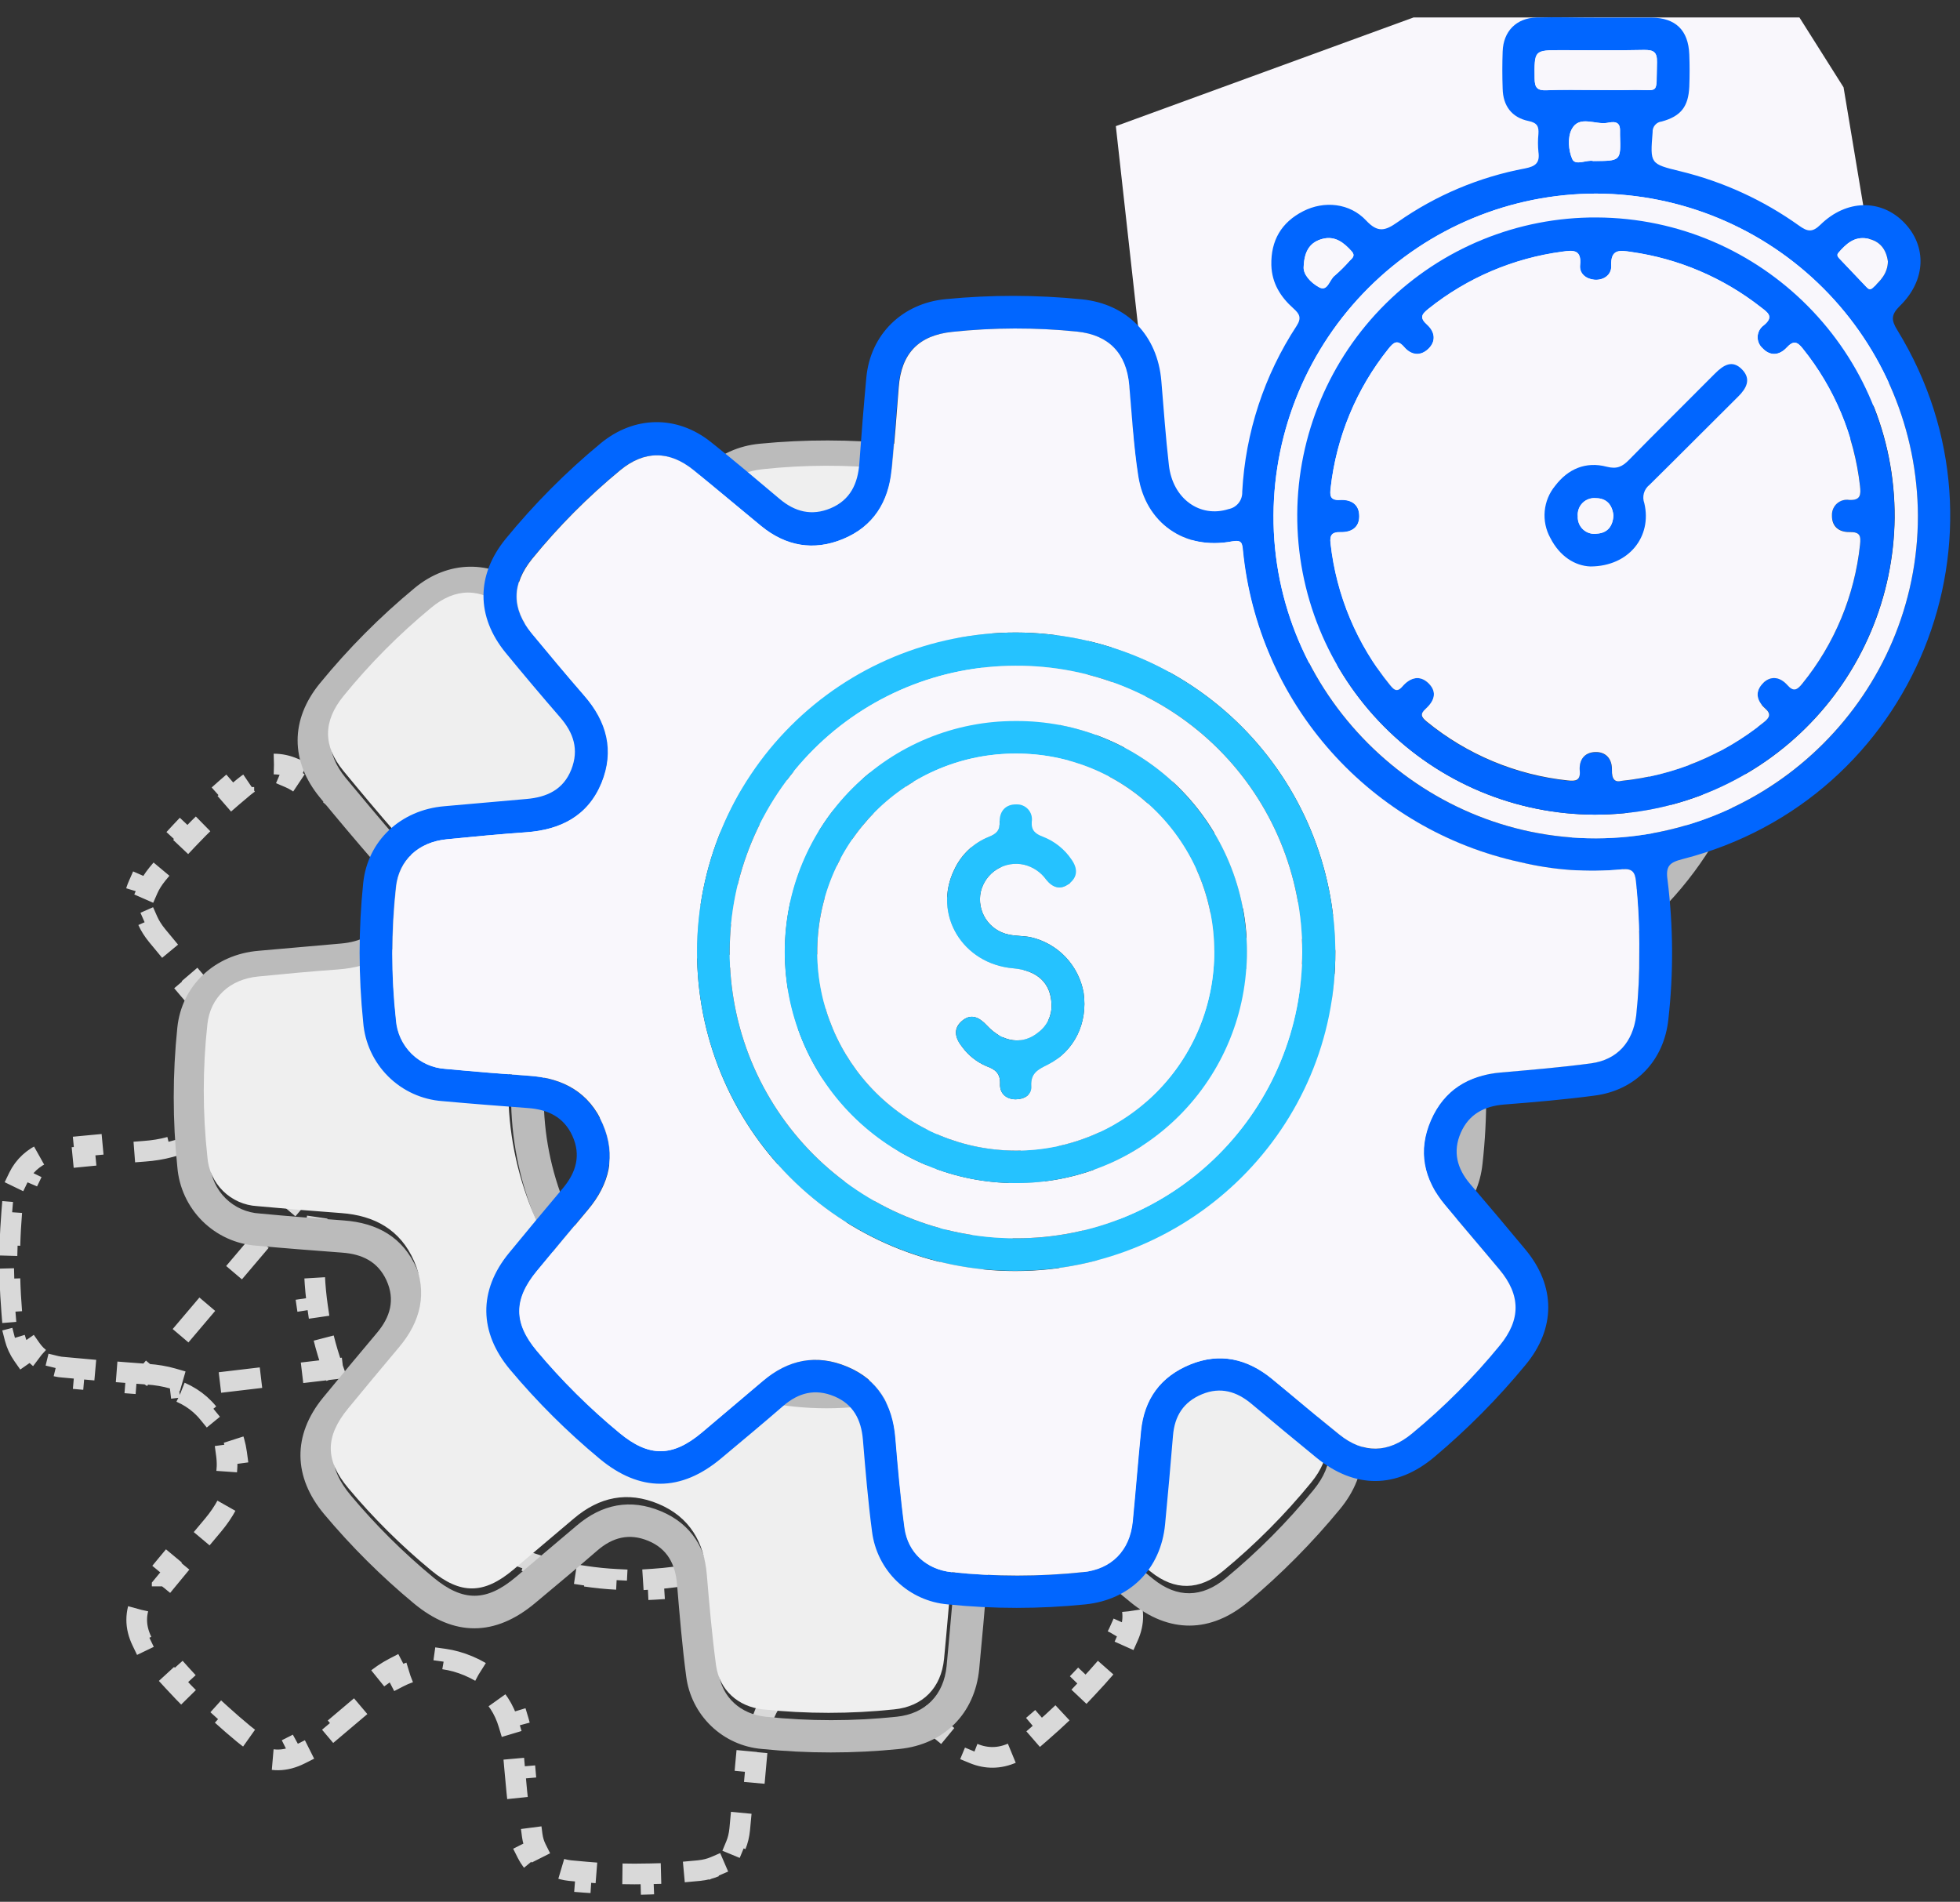 <svg width="101" height="98" viewBox="0 0 101 98" fill="none" xmlns="http://www.w3.org/2000/svg">
<rect x="0" y="0" width="101" height="98" fill="#333333" stroke="none"/>
<path d="M64.214 64.982L64.214 64.982C64.217 64.681 64.216 64.379 64.211 64.078L64.743 64.068C64.733 63.455 64.704 62.842 64.657 62.23L64.127 62.27C64.104 61.969 64.077 61.669 64.045 61.369L64.045 61.368C64.038 61.305 64.031 61.259 64.023 61.227C63.994 61.226 63.953 61.228 63.898 61.234L63.888 61.235L63.888 61.235C63.436 61.278 62.983 61.302 62.53 61.308L62.524 60.776C61.646 60.786 60.769 60.724 59.901 60.589L59.819 61.115C59.374 61.046 58.931 60.959 58.491 60.853C58.172 60.784 57.855 60.706 57.541 60.62L57.681 60.107C57.064 59.938 56.458 59.738 55.866 59.508L55.673 60.003C55.06 59.765 54.462 59.495 53.879 59.194L54.123 58.721C53.557 58.429 53.006 58.107 52.473 57.757L52.181 58.202C51.633 57.842 51.104 57.453 50.596 57.036L50.933 56.625C50.441 56.222 49.969 55.792 49.519 55.338L49.141 55.712C48.911 55.479 48.686 55.24 48.468 54.994C48.249 54.749 48.037 54.498 47.832 54.242L48.248 53.909C47.848 53.41 47.475 52.891 47.132 52.355L46.684 52.642C46.329 52.088 46.004 51.517 45.709 50.931L46.185 50.692C45.898 50.122 45.642 49.537 45.417 48.94L44.919 49.127C44.687 48.514 44.487 47.888 44.321 47.251L44.836 47.116C44.675 46.501 44.545 45.875 44.449 45.243L43.922 45.323C43.873 44.999 43.832 44.674 43.799 44.347C43.799 44.346 43.799 44.346 43.799 44.346L43.799 44.34C43.51 44.392 43.224 44.419 42.945 44.424L42.935 43.892C42.349 43.903 41.799 43.802 41.304 43.602L41.105 44.095C40.51 43.855 39.983 43.488 39.553 43.012L39.948 42.655C39.59 42.259 39.308 41.777 39.121 41.221L38.617 41.39C38.521 41.105 38.448 40.804 38.401 40.49M64.214 64.982L38.927 40.41M64.214 64.982L64.214 64.994C64.216 65.26 64.215 65.527 64.21 65.793L64.742 65.803C64.732 66.347 64.705 66.89 64.663 67.431L64.132 67.39C64.112 67.654 64.087 67.917 64.059 68.18C64.022 68.46 63.957 68.71 63.868 68.928L64.36 69.13C64.118 69.724 63.709 70.175 63.143 70.446L62.913 69.966C62.708 70.064 62.469 70.136 62.193 70.175C61.811 70.226 61.428 70.273 61.044 70.316L61.104 70.845C60.329 70.932 59.552 71.004 58.776 71.073L58.729 70.543C58.429 70.569 58.13 70.595 57.83 70.621C57.742 70.628 57.653 70.636 57.564 70.643L57.564 70.644C57.13 70.681 56.716 70.758 56.325 70.88L56.483 71.388C55.726 71.623 55.092 72.035 54.602 72.648L54.186 72.315C53.927 72.639 53.708 73.007 53.528 73.42C53.344 73.84 53.222 74.26 53.161 74.677L53.688 74.753C53.574 75.546 53.716 76.303 54.084 77.021L53.61 77.264C53.8 77.635 54.04 77.991 54.325 78.333C54.557 78.613 54.79 78.891 55.023 79.168L55.431 78.826C55.688 79.131 55.946 79.436 56.205 79.741C56.414 79.989 56.624 80.237 56.834 80.485L56.427 80.828C56.66 81.105 56.892 81.381 57.123 81.658L57.124 81.66C57.357 81.937 57.526 82.199 57.642 82.448L58.124 82.225C58.45 82.928 58.454 83.622 58.14 84.325L57.654 84.108C57.542 84.359 57.376 84.623 57.147 84.901L57.147 84.902C56.98 85.106 56.81 85.308 56.639 85.508L57.042 85.855C56.693 86.261 56.333 86.659 55.965 87.048L55.578 86.682C55.215 87.064 54.843 87.438 54.462 87.802L54.83 88.187C54.443 88.557 54.046 88.918 53.641 89.269L53.292 88.867C53.093 89.039 52.892 89.21 52.688 89.377L52.688 89.378C52.434 89.587 52.188 89.741 51.949 89.846L52.164 90.333C51.505 90.623 50.837 90.633 50.175 90.36L50.379 89.868C50.14 89.769 49.892 89.621 49.636 89.415L49.636 89.415C49.344 89.182 49.055 88.945 48.765 88.707L48.427 89.118C48.024 88.786 47.623 88.452 47.222 88.117C47.045 87.969 46.868 87.822 46.691 87.675L47.032 87.266C46.742 87.025 46.452 86.784 46.159 86.544C45.829 86.273 45.484 86.043 45.124 85.86L44.883 86.334C44.191 85.982 43.462 85.835 42.698 85.929L42.633 85.401C42.227 85.451 41.819 85.56 41.409 85.728C41.005 85.893 40.638 86.095 40.311 86.335L40.626 86.764C40.002 87.222 39.563 87.82 39.309 88.553L38.806 88.378C38.673 88.76 38.587 89.169 38.544 89.601C38.506 89.991 38.469 90.381 38.434 90.77L38.964 90.819C38.926 91.236 38.889 91.653 38.852 92.07C38.821 92.43 38.789 92.79 38.757 93.15L38.227 93.102C38.192 93.489 38.156 93.876 38.118 94.263C38.088 94.57 38.02 94.843 37.921 95.081L38.413 95.285C38.146 95.928 37.677 96.405 37.045 96.678L36.834 96.19C36.6 96.291 36.33 96.361 36.024 96.391L36.021 96.392C35.745 96.421 35.469 96.446 35.193 96.468L35.234 96.999C34.672 97.043 34.108 97.073 33.544 97.088L33.53 96.556C32.975 96.57 32.42 96.57 31.865 96.556L31.852 97.088C31.288 97.073 30.724 97.043 30.161 96.999L30.203 96.468C29.927 96.446 29.65 96.421 29.374 96.392C29.114 96.364 28.874 96.301 28.659 96.21L28.45 96.699C27.884 96.458 27.432 96.045 27.159 95.502L27.634 95.263C27.532 95.059 27.459 94.829 27.425 94.574C27.373 94.192 27.326 93.809 27.283 93.425L26.754 93.485C26.666 92.71 26.592 91.934 26.523 91.157L27.054 91.11C27.02 90.723 26.987 90.336 26.955 89.947L26.955 89.947C26.918 89.508 26.843 89.087 26.723 88.689L26.213 88.842C25.98 88.068 25.568 87.418 24.942 86.922L25.273 86.505C24.943 86.243 24.565 86.022 24.14 85.844C23.718 85.666 23.299 85.549 22.883 85.491L22.81 86.018C22.015 85.908 21.259 86.052 20.542 86.424L20.297 85.951C19.927 86.143 19.572 86.386 19.232 86.675L19.231 86.675C18.972 86.896 18.712 87.117 18.452 87.337L18.796 87.743C18.276 88.184 17.755 88.625 17.234 89.064L16.891 88.657C16.631 88.877 16.37 89.096 16.11 89.316C15.793 89.582 15.504 89.778 15.235 89.913L15.474 90.389C14.696 90.781 13.971 90.787 13.197 90.41L13.43 89.932C13.16 89.8 12.87 89.608 12.552 89.345L12.551 89.344C12.171 89.03 11.797 88.707 11.431 88.375L11.074 88.77C10.33 88.096 9.618 87.389 8.939 86.65L9.331 86.29C8.997 85.926 8.671 85.555 8.354 85.177C8.102 84.875 7.917 84.597 7.792 84.336L7.312 84.567C6.955 83.824 6.955 83.113 7.317 82.36L7.797 82.59C7.922 82.329 8.106 82.048 8.357 81.744L8.357 81.743C8.574 81.48 8.791 81.217 9.008 80.954L8.598 80.615C9.033 80.089 9.469 79.564 9.907 79.04L10.316 79.382C10.534 79.12 10.754 78.859 10.973 78.598L10.973 78.598C11.262 78.254 11.509 77.895 11.706 77.521L11.235 77.273C11.618 76.545 11.777 75.777 11.668 74.971L12.196 74.9C12.139 74.475 12.017 74.047 11.831 73.617C11.644 73.187 11.414 72.806 11.142 72.474L10.73 72.811C10.215 72.182 9.546 71.773 8.755 71.546M64.214 64.982L8.755 71.546M38.401 40.49L38.927 40.41M38.401 40.49C38.401 40.491 38.401 40.491 38.401 40.492L38.927 40.41M38.401 40.49C38.34 40.096 38.288 39.703 38.244 39.31L38.773 39.25C38.817 39.638 38.867 40.024 38.927 40.41M38.239 34.719C37.974 34.02 37.495 33.523 36.804 33.241L36.603 33.734C36.354 33.633 36.061 33.561 35.719 33.525C35.457 33.498 35.195 33.475 34.932 33.455L34.972 32.924C34.437 32.884 33.901 32.857 33.365 32.845L33.352 33.377C32.825 33.364 32.298 33.365 31.77 33.38L31.756 32.848C31.22 32.863 30.684 32.892 30.149 32.934L30.191 33.465C29.928 33.486 29.666 33.51 29.403 33.538L29.402 33.538C29.039 33.576 28.73 33.648 28.47 33.75L28.276 33.255C27.549 33.541 27.059 34.048 26.797 34.791L27.299 34.968C27.206 35.232 27.143 35.544 27.116 35.909L27.116 35.909C27.09 36.264 27.063 36.619 27.035 36.974L26.504 36.932C26.449 37.641 26.391 38.349 26.328 39.056L26.858 39.103C26.827 39.458 26.794 39.813 26.76 40.168C26.76 40.168 26.76 40.168 26.76 40.168L26.23 40.117C26.192 40.517 26.117 40.893 26.004 41.244C25.761 41.997 25.34 42.631 24.72 43.112L25.047 43.532C24.718 43.788 24.345 44.002 23.928 44.175M38.239 34.719L7.621 70.815C7.261 70.789 6.9 70.762 6.54 70.734L6.499 71.264C5.777 71.209 5.055 71.149 4.333 71.086L4.38 70.556C4.02 70.524 3.66 70.492 3.301 70.458L3.291 70.457L3.281 70.457C3.149 70.449 3.018 70.43 2.891 70.399L2.765 70.916C2.446 70.839 2.143 70.704 1.871 70.519L2.171 70.079C2.063 70.005 1.961 69.921 1.866 69.828C1.772 69.734 1.686 69.633 1.611 69.526L1.175 69.831C0.986 69.561 0.848 69.26 0.766 68.941L1.282 68.809C1.249 68.682 1.228 68.551 1.218 68.418L1.218 68.408L1.217 68.397C1.186 68.118 1.159 67.838 1.136 67.559L0.605 67.602C0.559 67.033 0.527 66.462 0.512 65.891L1.044 65.877C1.028 65.315 1.028 64.753 1.044 64.192L0.512 64.177C0.527 63.606 0.559 63.036 0.605 62.466L1.136 62.51C1.159 62.23 1.186 61.95 1.217 61.671L1.217 61.671C1.248 61.385 1.322 61.128 1.43 60.904L0.951 60.672C1.236 60.081 1.724 59.633 2.364 59.378L2.561 59.872C2.799 59.777 3.068 59.712 3.366 59.684L3.368 59.684C3.708 59.65 4.047 59.617 4.386 59.584L4.335 59.055C5.014 58.99 5.694 58.928 6.374 58.872L6.418 59.403C6.756 59.375 7.094 59.349 7.432 59.325L7.433 59.325C7.89 59.292 8.332 59.223 8.751 59.108L8.61 58.595C9.434 58.369 10.134 57.958 10.664 57.305L11.077 57.64C11.357 57.296 11.591 56.899 11.777 56.446L11.777 56.446C11.958 56.005 12.072 55.567 12.121 55.133L11.592 55.074C11.685 54.252 11.505 53.474 11.097 52.74C10.909 52.402 10.672 52.074 10.392 51.755L10.793 51.405C10.793 51.405 10.792 51.404 10.792 51.404C10.565 51.144 10.338 50.881 10.113 50.618L9.709 50.964C9.256 50.435 8.808 49.901 8.362 49.365L8.772 49.025C8.55 48.758 8.328 48.49 8.107 48.222C7.886 47.953 7.726 47.696 7.617 47.45L7.13 47.664C6.828 46.977 6.83 46.294 7.133 45.605L7.621 45.819C7.729 45.572 7.89 45.313 8.109 45.042C8.276 44.837 8.445 44.635 8.616 44.435L8.212 44.089C8.561 43.681 8.92 43.282 9.288 42.892L9.675 43.258C10.037 42.874 10.409 42.5 10.79 42.135L10.422 41.75C10.809 41.379 11.206 41.018 11.611 40.666L11.96 41.068C12.159 40.895 12.361 40.725 12.565 40.557L12.565 40.556C12.825 40.342 13.077 40.185 13.319 40.079L13.107 39.591C13.778 39.299 14.456 39.298 15.134 39.588L14.924 40.077C15.168 40.181 15.422 40.336 15.684 40.549C15.975 40.785 16.265 41.022 16.554 41.261L16.893 40.85C17.258 41.152 17.622 41.455 17.986 41.758C18.201 41.937 18.415 42.115 18.63 42.293L18.29 42.703C18.58 42.944 18.871 43.184 19.163 43.424L19.163 43.424C19.497 43.698 19.847 43.926 20.211 44.104L20.445 43.626C21.142 43.968 21.877 44.092 22.639 43.985L22.713 44.512C23.118 44.455 23.523 44.342 23.928 44.175M38.239 34.719L37.741 34.908C37.838 35.162 37.904 35.458 37.935 35.801C37.969 36.188 38 36.574 38.031 36.962L38.561 36.92L38.239 34.719ZM23.928 44.175C23.928 44.175 23.928 44.175 23.928 44.174L23.724 43.683L23.927 44.175C23.927 44.175 23.928 44.175 23.928 44.175ZM8.755 71.546L8.902 71.035C8.496 70.918 8.067 70.847 7.621 70.815L8.755 71.546ZM43.828 44.145L43.862 44.329C43.862 44.329 43.862 44.329 43.862 44.329C43.862 44.329 43.863 44.329 43.863 44.329L43.828 44.145L43.828 44.145ZM43.828 44.145L43.764 43.806L43.828 44.145ZM43.996 43.781C44.206 43.783 44.269 43.883 44.301 44.062L43.992 44.117L43.996 43.781ZM64.119 60.7C64.343 60.725 64.46 60.836 64.523 61.037L64.065 61.18L64.119 60.7ZM32.629 47.97L32.627 47.97C32.256 47.97 31.887 47.983 31.518 48.007L31.554 48.538C30.835 48.585 30.124 48.68 29.424 48.819L29.32 48.297C28.593 48.443 27.878 48.635 27.179 48.873L27.35 49.377C26.672 49.607 26.009 49.882 25.367 50.2L25.131 49.722C24.469 50.049 23.828 50.42 23.211 50.832L23.507 51.274C22.914 51.671 22.345 52.107 21.804 52.582L21.453 52.182C21.176 52.425 20.906 52.678 20.643 52.94C20.381 53.203 20.128 53.473 19.884 53.751L20.284 54.102C19.809 54.643 19.372 55.213 18.975 55.807L18.533 55.511C18.12 56.128 17.749 56.77 17.422 57.433L17.899 57.669C17.581 58.312 17.306 58.975 17.075 59.655L16.571 59.483C16.332 60.182 16.139 60.898 15.993 61.626L16.515 61.731C16.375 62.431 16.279 63.143 16.231 63.862L15.7 63.826C15.675 64.194 15.662 64.564 15.661 64.936V64.936C15.661 65.214 15.667 65.492 15.68 65.769L16.211 65.744C16.237 66.282 16.288 66.818 16.366 67.35L15.839 67.427C15.919 67.977 16.027 68.523 16.16 69.062L16.677 68.934C16.806 69.456 16.962 69.972 17.142 70.48L16.64 70.658C16.733 70.919 16.832 71.179 16.938 71.436C17.044 71.693 17.156 71.947 17.274 72.198L17.756 71.972C17.985 72.459 18.237 72.935 18.512 73.396L18.055 73.669C18.34 74.146 18.647 74.609 18.977 75.056L19.405 74.74C19.724 75.172 20.065 75.589 20.425 75.989L20.03 76.346C20.216 76.552 20.407 76.753 20.603 76.95C20.799 77.147 21 77.339 21.204 77.526L21.563 77.132C21.961 77.495 22.376 77.837 22.807 78.158L22.489 78.585C22.934 78.916 23.395 79.226 23.87 79.512L24.145 79.056C24.605 79.333 25.079 79.588 25.565 79.819L25.337 80.3C25.587 80.419 25.841 80.532 26.097 80.638C26.353 80.745 26.612 80.845 26.873 80.939L27.053 80.438C27.559 80.621 28.074 80.777 28.594 80.909L28.464 81.425C29.002 81.56 29.547 81.669 30.095 81.751L30.174 81.225C30.705 81.304 31.24 81.358 31.777 81.385L31.751 81.916C32.027 81.93 32.305 81.937 32.582 81.937H32.583C32.957 81.937 33.328 81.925 33.696 81.902L33.662 81.371C34.388 81.324 35.101 81.23 35.799 81.092L35.902 81.614C36.637 81.469 37.355 81.277 38.053 81.041L37.883 80.537C38.568 80.305 39.233 80.03 39.875 79.714L40.11 80.192C40.779 79.863 41.423 79.491 42.038 79.081L41.743 78.638C42.343 78.239 42.916 77.801 43.457 77.329L43.807 77.731C44.366 77.242 44.894 76.718 45.385 76.162L44.986 75.81C45.462 75.271 45.903 74.702 46.305 74.105L46.747 74.402C47.16 73.788 47.535 73.146 47.867 72.479L47.39 72.242C47.709 71.601 47.986 70.936 48.22 70.252L48.723 70.424C48.961 69.726 49.154 69.007 49.3 68.272L48.777 68.169C48.915 67.471 49.008 66.758 49.053 66.032L49.584 66.064C49.607 65.696 49.618 65.325 49.616 64.951V64.95C49.614 64.579 49.601 64.208 49.575 63.84L49.044 63.877C48.994 63.158 48.897 62.446 48.755 61.745L49.277 61.64C49.13 60.912 48.935 60.196 48.696 59.496L48.192 59.669C47.96 58.989 47.684 58.326 47.365 57.683L47.842 57.447C47.514 56.784 47.142 56.142 46.729 55.525L46.287 55.821C45.889 55.227 45.451 54.657 44.976 54.115L45.376 53.764C45.132 53.487 44.879 53.216 44.616 52.954C44.353 52.691 44.083 52.438 43.806 52.195L43.455 52.595C42.914 52.12 42.344 51.683 41.751 51.286L42.047 50.844C41.43 50.431 40.789 50.06 40.127 49.733L39.891 50.21C39.248 49.892 38.585 49.616 37.907 49.385L38.078 48.881C37.379 48.642 36.664 48.449 35.937 48.303L35.832 48.825C35.132 48.684 34.42 48.589 33.702 48.54L33.738 48.009C33.37 47.984 33 47.971 32.629 47.97Z" stroke="#D9D9D9" stroke-width="1.065" stroke-dasharray="2.13 2.13"/>
<g clip-path="url(#clip0_812_3253)">
<path d="M72.677 8.358C73.625 8.358 74.573 8.358 75.522 8.358C76.767 8.369 77.423 9.006 77.472 10.251C77.494 10.807 77.494 11.369 77.472 11.923C77.425 12.94 77.044 13.441 76.051 13.711C75.916 13.726 75.793 13.791 75.705 13.894C75.618 13.998 75.574 14.131 75.582 14.266C75.453 15.893 75.441 15.893 77.017 16.278C79.213 16.811 81.287 17.761 83.126 19.076C83.557 19.385 83.809 19.443 84.231 19.029C85.57 17.717 87.355 17.699 88.54 18.915C89.725 20.131 89.682 21.895 88.317 23.221C87.87 23.668 87.87 23.941 88.192 24.461C94.649 34.981 89.106 48.653 77.135 51.718C76.466 51.888 76.243 52.064 76.352 52.802C76.648 55.183 76.662 57.591 76.394 59.975C76.171 62.09 74.725 63.626 72.601 63.905C71.055 64.111 69.499 64.245 67.944 64.366C66.911 64.448 66.117 64.857 65.695 65.825C65.273 66.793 65.505 67.669 66.177 68.459C67.134 69.576 68.089 70.707 69.033 71.845C70.595 73.727 70.595 75.905 69.033 77.785C67.614 79.507 66.041 81.095 64.334 82.53C62.395 84.162 60.243 84.185 58.264 82.568C57.143 81.652 56.027 80.727 54.917 79.794C54.152 79.15 53.311 78.9 52.36 79.296C51.409 79.692 50.95 80.413 50.867 81.428C50.741 82.956 50.605 84.482 50.459 86.007C50.236 88.3 48.654 89.887 46.355 90.124C43.996 90.364 41.619 90.364 39.26 90.124C38.279 90.042 37.356 89.624 36.647 88.942C35.936 88.259 35.482 87.353 35.359 86.375C35.151 84.811 35.02 83.219 34.888 81.636C34.801 80.606 34.393 79.81 33.409 79.401C32.425 78.992 31.568 79.218 30.78 79.899C29.727 80.814 28.654 81.703 27.587 82.597C25.51 84.341 23.392 84.339 21.324 82.622C19.65 81.233 18.105 79.695 16.707 78.028C15.1 76.11 15.069 73.953 16.644 72.024C17.561 70.906 18.494 69.789 19.425 68.682C20.108 67.871 20.373 66.985 19.916 65.977C19.469 65.005 18.655 64.625 17.637 64.549C16.165 64.439 14.692 64.325 13.222 64.191C12.168 64.116 11.177 63.665 10.428 62.92C9.679 62.176 9.221 61.186 9.138 60.132C8.891 57.745 8.891 55.34 9.138 52.954C9.361 50.788 11.059 49.185 13.317 48.995C14.734 48.874 16.149 48.745 17.557 48.622C18.599 48.532 19.451 48.141 19.86 47.108C20.268 46.075 19.98 45.215 19.284 44.412C18.334 43.317 17.399 42.209 16.479 41.088C14.951 39.219 14.96 37.078 16.479 35.218C17.946 33.424 19.583 31.776 21.368 30.3C23.089 28.874 25.293 28.827 27.047 30.222C28.248 31.174 29.419 32.167 30.591 33.155C31.381 33.825 32.248 34.049 33.221 33.642C34.241 33.213 34.629 32.37 34.705 31.32C34.81 29.846 34.928 28.373 35.065 26.905C35.274 24.669 36.93 23.075 39.152 22.865C41.486 22.638 43.837 22.641 46.17 22.874C48.502 23.111 50.071 24.727 50.267 27.086C50.387 28.53 50.49 29.974 50.655 31.413C50.847 33.148 52.255 34.156 53.734 33.682C53.939 33.643 54.123 33.531 54.252 33.366C54.38 33.202 54.445 32.997 54.435 32.788C54.599 29.741 55.566 26.793 57.238 24.242C57.508 23.824 57.381 23.621 57.079 23.348C56.41 22.753 55.964 22.047 55.935 21.113C55.906 19.841 56.452 18.909 57.575 18.334C58.655 17.782 59.976 17.909 60.819 18.812C61.426 19.461 61.808 19.345 62.446 18.893C64.413 17.512 66.652 16.57 69.013 16.128C69.564 16.02 69.778 15.831 69.698 15.276C69.667 14.971 69.667 14.663 69.698 14.357C69.725 13.975 69.644 13.781 69.194 13.687C68.323 13.508 67.875 12.907 67.855 12.021C67.832 11.382 67.832 10.738 67.855 10.099C67.89 9.062 68.56 8.38 69.597 8.351C70.635 8.322 71.646 8.36 72.677 8.358ZM74.892 56.531C74.902 55.304 74.84 54.077 74.707 52.858C74.658 52.382 74.504 52.187 73.971 52.25C72.22 52.416 70.453 52.291 68.743 51.879C64.975 51.06 61.564 49.067 58.998 46.185C56.432 43.303 54.844 39.68 54.462 35.837C54.422 35.444 54.413 35.254 53.897 35.35C51.443 35.81 49.435 34.416 49.06 31.954C48.825 30.414 48.736 28.852 48.598 27.298C48.451 25.653 47.554 24.712 45.907 24.54C43.77 24.323 41.616 24.327 39.48 24.553C37.749 24.73 36.847 25.671 36.718 27.414C36.613 28.832 36.495 30.247 36.363 31.662C36.205 33.318 35.417 34.583 33.857 35.227C32.342 35.853 30.907 35.598 29.633 34.556C28.468 33.602 27.322 32.627 26.152 31.68C24.887 30.656 23.602 30.662 22.359 31.691C20.702 33.057 19.185 34.585 17.829 36.251C16.774 37.547 16.765 38.815 17.829 40.105C18.722 41.18 19.614 42.251 20.525 43.299C21.69 44.64 22.087 46.129 21.417 47.788C20.717 49.493 19.309 50.211 17.528 50.338C16.167 50.434 14.808 50.562 13.449 50.698C11.974 50.844 10.972 51.78 10.82 53.157C10.571 55.431 10.571 57.726 10.82 60C10.867 60.662 11.153 61.285 11.625 61.751C12.097 62.217 12.723 62.495 13.384 62.532C14.826 62.669 16.272 62.785 17.715 62.89C19.44 63.015 20.775 63.755 21.475 65.374C22.176 66.992 21.817 68.472 20.699 69.8C19.814 70.855 18.94 71.904 18.077 72.947C16.874 74.409 16.881 75.63 18.077 77.06C19.367 78.6 20.795 80.018 22.343 81.296C23.858 82.548 25.066 82.544 26.583 81.265C27.624 80.387 28.666 79.507 29.707 78.623C31.015 77.505 32.481 77.212 34.065 77.876C35.649 78.54 36.412 79.835 36.555 81.533C36.684 83.098 36.821 84.643 37.028 86.188C37.202 87.466 38.166 88.327 39.449 88.463C41.696 88.7 43.961 88.7 46.208 88.463C47.688 88.309 48.631 87.346 48.779 85.857C48.93 84.303 49.051 82.747 49.205 81.196C49.368 79.553 50.213 78.384 51.742 77.762C53.27 77.141 54.69 77.463 55.953 78.498C57.117 79.452 58.26 80.431 59.434 81.373C60.663 82.361 61.937 82.338 63.158 81.33C64.813 79.963 66.331 78.438 67.69 76.774C68.772 75.446 68.77 74.181 67.663 72.853C66.737 71.736 65.791 70.64 64.865 69.527C63.771 68.217 63.454 66.753 64.146 65.168C64.816 63.621 66.074 62.857 67.741 62.709C69.303 62.575 70.852 62.445 72.396 62.237C73.752 62.054 74.542 61.147 74.719 59.779C74.84 58.7 74.898 57.616 74.892 56.531ZM89.251 34.038C89.237 29.637 87.485 25.42 84.379 22.308C81.272 19.196 77.063 17.441 72.67 17.427C68.277 17.43 64.063 19.174 60.949 22.278C57.835 25.382 56.072 29.594 56.046 33.995C55.997 43.132 63.526 50.672 72.67 50.651C81.814 50.631 89.251 43.167 89.251 34.038ZM72.603 12.088C73.212 12.088 73.824 12.102 74.433 12.088C75.995 12.048 75.758 12.435 75.81 10.66C75.823 10.126 75.631 10.014 75.14 10.025C73.725 10.056 72.311 10.036 70.901 10.036C69.49 10.036 69.49 10.036 69.506 11.496C69.506 11.968 69.642 12.12 70.113 12.102C70.936 12.064 71.771 12.088 72.603 12.088ZM72.523 15.748C73.946 15.748 73.946 15.748 73.904 14.406C73.904 14.322 73.904 14.239 73.904 14.156C73.904 13.653 73.516 13.732 73.25 13.781C72.628 13.895 71.8 13.367 71.414 14.114C71.191 14.523 71.246 15.209 71.445 15.649C71.606 16.012 72.204 15.665 72.523 15.748ZM87.707 20.925C87.625 20.317 87.308 19.865 86.643 19.742C85.978 19.619 85.543 20.022 85.152 20.48C85.063 20.585 85.117 20.679 85.201 20.768C85.663 21.251 86.123 21.736 86.583 22.221C86.681 22.327 86.777 22.418 86.924 22.284C87.321 21.922 87.692 21.546 87.707 20.925ZM57.602 21.198C57.568 21.58 57.952 22.011 58.396 22.253C58.84 22.494 58.925 21.859 59.201 21.654C59.474 21.417 59.731 21.163 59.969 20.891C60.11 20.753 60.275 20.625 60.083 20.409C59.679 19.962 59.221 19.586 58.568 19.76C57.974 19.919 57.635 20.33 57.602 21.198Z" fill="#BBBBBB"/>
<path d="M42.77 40.045C47.123 40.056 51.296 41.789 54.378 44.869C57.461 47.948 59.204 52.123 59.227 56.484C59.262 65.544 51.839 72.946 42.725 72.937C40.571 72.935 38.437 72.508 36.447 71.68C34.457 70.852 32.649 69.639 31.127 68.11C29.605 66.582 28.398 64.768 27.576 62.773C26.754 60.777 26.333 58.639 26.336 56.48C26.346 52.119 28.082 47.94 31.162 44.859C34.243 41.779 38.417 40.047 42.77 40.045ZM57.524 56.495C57.527 54.553 57.146 52.63 56.404 50.836C55.661 49.042 54.572 47.413 53.198 46.044C51.824 44.673 50.193 43.589 48.4 42.854C46.605 42.118 44.684 41.745 42.746 41.757C38.846 41.757 35.105 43.307 32.344 46.066C29.584 48.825 28.028 52.568 28.018 56.475C28.014 58.417 28.393 60.34 29.132 62.135C29.872 63.93 30.957 65.561 32.327 66.934C33.697 68.308 35.324 69.397 37.115 70.139C38.906 70.882 40.825 71.262 42.763 71.26C44.702 71.267 46.622 70.889 48.415 70.15C50.207 69.41 51.836 68.323 53.207 66.951C54.579 65.579 55.666 63.949 56.407 62.155C57.148 60.361 57.528 58.437 57.524 56.495Z" fill="#BBBBBB"/>
<path d="M72.587 49.429C70.565 49.423 68.564 49.017 66.699 48.234C64.834 47.452 63.141 46.308 61.718 44.869C60.295 43.431 59.169 41.724 58.405 39.849C57.641 37.974 57.254 35.965 57.266 33.94C57.291 29.864 58.93 25.965 61.823 23.099C64.716 20.233 68.627 18.635 72.696 18.657C81.206 18.695 88.093 25.647 88.043 34.137C88 38.212 86.351 42.106 83.457 44.97C80.562 47.834 76.655 49.436 72.587 49.429ZM73.981 47.694C76.671 47.417 79.222 46.36 81.323 44.654C81.613 44.419 81.709 44.236 81.374 43.943C80.939 43.557 80.829 43.072 81.28 42.636C81.7 42.236 82.173 42.343 82.527 42.75C82.858 43.118 83.043 42.989 83.297 42.669C84.958 40.623 85.99 38.138 86.269 35.516C86.319 35.069 86.247 34.845 85.732 34.861C85.216 34.877 84.808 34.572 84.823 33.996C84.82 33.882 84.841 33.768 84.886 33.663C84.931 33.558 84.998 33.465 85.083 33.389C85.169 33.313 85.27 33.258 85.379 33.226C85.489 33.194 85.603 33.187 85.716 33.205C86.31 33.233 86.319 32.934 86.267 32.48C85.975 29.892 84.952 27.441 83.32 25.414C83.027 25.041 82.831 24.989 82.49 25.358C82.117 25.761 81.644 25.817 81.247 25.394C81.161 25.319 81.094 25.225 81.05 25.12C81.006 25.015 80.986 24.902 80.992 24.788C80.997 24.674 81.029 24.564 81.083 24.464C81.138 24.364 81.214 24.277 81.307 24.211C81.86 23.764 81.499 23.541 81.164 23.284C79.225 21.762 76.92 20.78 74.481 20.438C73.894 20.349 73.403 20.264 73.443 21.158C73.461 21.605 73.06 21.909 72.575 21.869C72.149 21.831 71.792 21.558 71.839 21.111C71.926 20.295 71.462 20.346 70.924 20.422C68.401 20.757 66.017 21.775 64.029 23.366C63.661 23.662 63.572 23.843 63.956 24.187C64.339 24.531 64.442 25.023 64.022 25.43C63.603 25.837 63.13 25.763 62.777 25.347C62.425 24.931 62.231 25.094 61.956 25.439C60.311 27.494 59.281 29.974 58.986 32.592C58.944 32.954 58.928 33.247 59.455 33.218C60.024 33.184 60.466 33.423 60.459 34.065C60.459 34.655 60.031 34.894 59.502 34.879C59.056 34.879 58.928 35.026 58.98 35.458C59.277 38.131 60.338 40.662 62.037 42.745C62.224 42.969 62.387 43.17 62.677 42.835C63.074 42.372 63.57 42.2 64.045 42.68C64.52 43.161 64.302 43.612 63.877 43.988C63.578 44.252 63.654 44.419 63.924 44.639C66.004 46.343 68.537 47.401 71.21 47.681C71.598 47.723 71.864 47.692 71.819 47.187C71.772 46.628 72.042 46.237 72.613 46.217C73.185 46.197 73.49 46.586 73.477 47.131C73.468 47.625 73.642 47.786 73.981 47.688V47.694Z" fill="#BBBBBB"/>
<path d="M42.749 44.606C44.31 44.595 45.858 44.895 47.304 45.486C48.749 46.078 50.063 46.95 51.171 48.052C52.279 49.154 53.158 50.465 53.758 51.91C54.358 53.354 54.667 54.903 54.667 56.467C54.675 58.038 54.373 59.595 53.776 61.049C53.18 62.502 52.302 63.823 51.193 64.934C50.084 66.045 48.766 66.925 47.316 67.522C45.865 68.12 44.31 68.423 42.742 68.415C41.181 68.415 39.635 68.107 38.192 67.509C36.749 66.91 35.439 66.033 34.335 64.926C33.231 63.82 32.355 62.507 31.758 61.061C31.161 59.616 30.855 58.067 30.855 56.502C30.854 54.938 31.161 53.389 31.759 51.944C32.356 50.499 33.233 49.187 34.337 48.081C35.442 46.976 36.754 46.1 38.197 45.504C39.641 44.907 41.187 44.602 42.749 44.606ZM42.762 46.285C41.416 46.281 40.083 46.544 38.839 47.058C37.595 47.573 36.465 48.329 35.514 49.283C34.563 50.238 33.81 51.371 33.298 52.618C32.786 53.865 32.525 55.201 32.531 56.55C32.55 59.258 33.637 61.848 35.555 63.757C37.472 65.666 40.066 66.737 42.769 66.738C44.115 66.74 45.449 66.475 46.692 65.959C47.936 65.442 49.065 64.684 50.015 63.728C50.965 62.772 51.717 61.638 52.227 60.389C52.737 59.141 52.996 57.804 52.989 56.456C52.985 55.115 52.718 53.787 52.202 52.55C51.686 51.313 50.932 50.189 49.982 49.245C49.032 48.3 47.905 47.552 46.666 47.044C45.427 46.536 44.101 46.278 42.762 46.285Z" fill="#BBBBBB"/>
<path d="M72.375 36.64C71.576 36.611 70.791 36.119 70.306 35.167C70.074 34.747 69.974 34.266 70.018 33.787C70.063 33.309 70.25 32.855 70.556 32.485C71.226 31.604 72.141 31.222 73.207 31.499C73.736 31.635 74.017 31.499 74.359 31.15C75.823 29.657 77.311 28.19 78.784 26.706C79.23 26.259 79.694 25.959 80.207 26.509C80.669 27.003 80.403 27.473 79.984 27.889C78.46 29.4 76.949 30.924 75.421 32.431C75.281 32.54 75.179 32.691 75.13 32.862C75.082 33.032 75.089 33.215 75.151 33.381C75.559 35.105 74.352 36.636 72.375 36.64ZM73.56 34.016C73.504 33.473 73.216 33.122 72.667 33.122C72.541 33.108 72.414 33.123 72.294 33.165C72.174 33.207 72.065 33.275 71.975 33.365C71.885 33.454 71.817 33.563 71.774 33.682C71.731 33.802 71.715 33.93 71.728 34.056C71.721 34.183 71.741 34.31 71.789 34.428C71.837 34.546 71.911 34.652 72.005 34.737C72.099 34.823 72.21 34.887 72.332 34.923C72.454 34.96 72.582 34.969 72.707 34.95C73.259 34.919 73.526 34.566 73.56 34.016Z" fill="#BBBBBB"/>
<path d="M44.605 59.231C44.589 58.113 43.882 57.458 42.634 57.349C40.01 57.125 38.473 54.559 39.593 52.27C39.946 51.5 40.58 50.894 41.365 50.577C41.758 50.421 41.947 50.253 41.931 49.806C41.914 49.247 42.248 48.885 42.802 48.901C42.915 48.897 43.028 48.919 43.133 48.964C43.237 49.009 43.33 49.077 43.405 49.162C43.48 49.248 43.535 49.349 43.566 49.458C43.597 49.568 43.603 49.683 43.585 49.795C43.554 50.242 43.768 50.419 44.156 50.564C44.758 50.796 45.275 51.208 45.636 51.744C45.959 52.205 45.961 52.639 45.506 52.989C45.051 53.34 44.656 53.182 44.337 52.788C44.061 52.399 43.654 52.123 43.19 52.01C42.71 51.901 42.206 51.986 41.788 52.248C41.37 52.509 41.072 52.925 40.959 53.405C40.907 53.644 40.903 53.891 40.947 54.131C40.992 54.372 41.083 54.601 41.216 54.806C41.349 55.01 41.522 55.187 41.724 55.324C41.925 55.462 42.152 55.558 42.391 55.607C42.766 55.694 43.17 55.667 43.547 55.75C44.229 55.908 44.849 56.263 45.331 56.772C45.813 57.28 46.136 57.919 46.258 58.609C46.481 60.174 45.785 61.623 44.411 62.311C43.911 62.561 43.518 62.742 43.56 63.429C43.59 63.86 43.206 64.099 42.753 64.099C42.246 64.099 41.934 63.778 41.952 63.317C41.976 62.751 41.7 62.555 41.242 62.387C40.752 62.178 40.327 61.841 40.01 61.412C39.653 60.977 39.508 60.494 39.979 60.071C40.45 59.649 40.872 59.865 41.276 60.295C42.099 61.189 43.136 61.305 43.935 60.639C44.152 60.475 44.326 60.262 44.442 60.017C44.559 59.772 44.614 59.502 44.605 59.231Z" fill="#BBBBBB"/>
<path d="M74.746 56.152C74.757 57.239 74.704 58.326 74.588 59.407C74.411 60.771 73.621 61.678 72.265 61.866C70.721 62.074 69.163 62.204 67.61 62.338C65.943 62.483 64.691 63.248 64.015 64.797C63.324 66.382 63.641 67.846 64.734 69.156C65.66 70.273 66.606 71.369 67.532 72.482C68.648 73.81 68.648 75.075 67.559 76.403C66.2 78.064 64.682 79.588 63.027 80.952C61.806 81.96 60.532 81.983 59.303 80.995C58.129 80.053 56.986 79.074 55.822 78.12C54.559 77.085 53.144 76.756 51.611 77.384C50.078 78.012 49.237 79.173 49.074 80.818C48.92 82.369 48.8 83.925 48.648 85.479C48.501 86.976 47.557 87.938 46.077 88.085C43.831 88.322 41.565 88.322 39.318 88.085C38.035 87.949 37.071 87.088 36.897 85.809C36.69 84.265 36.554 82.711 36.424 81.155C36.281 79.457 35.532 78.169 33.934 77.498C32.336 76.828 30.884 77.136 29.576 78.245C28.535 79.13 27.494 80.011 26.452 80.887C24.93 82.166 23.723 82.17 22.213 80.918C20.664 79.64 19.236 78.222 17.946 76.682C16.748 75.252 16.741 74.031 17.946 72.569C18.813 71.514 19.687 70.464 20.566 69.419C21.681 68.092 22.045 66.612 21.342 64.993C20.639 63.375 19.307 62.635 17.582 62.51C16.139 62.405 14.693 62.286 13.251 62.152C12.59 62.115 11.964 61.837 11.492 61.371C11.02 60.904 10.734 60.282 10.687 59.62C10.438 57.346 10.438 55.051 10.687 52.777C10.839 51.393 11.841 50.457 13.316 50.318C14.675 50.184 16.034 50.054 17.395 49.958C19.18 49.831 20.584 49.113 21.284 47.407C21.965 45.749 21.565 44.253 20.392 42.919C19.477 41.87 18.582 40.8 17.696 39.724C16.636 38.435 16.645 37.167 17.696 35.871C19.052 34.204 20.569 32.677 22.226 31.31C23.469 30.282 24.754 30.275 26.019 31.299C27.189 32.247 28.335 33.222 29.5 34.176C30.774 35.22 32.209 35.475 33.724 34.847C35.286 34.203 36.072 32.938 36.23 31.281C36.366 29.866 36.48 28.451 36.585 27.034C36.714 25.279 37.616 24.352 39.347 24.173C41.483 23.947 43.637 23.942 45.774 24.159C47.42 24.331 48.318 25.277 48.465 26.918C48.603 28.483 48.688 30.034 48.927 31.574C49.302 34.033 51.316 35.43 53.764 34.97C54.28 34.874 54.289 35.064 54.329 35.457C54.711 39.3 56.299 42.922 58.865 45.804C61.431 48.687 64.842 50.68 68.61 51.498C70.32 51.911 72.087 52.036 73.838 51.869C74.371 51.809 74.525 52.001 74.574 52.477C74.703 53.698 74.76 54.925 74.746 56.152ZM42.627 39.666C38.275 39.669 34.1 41.4 31.02 44.481C27.939 47.562 26.203 51.74 26.193 56.101C26.189 58.261 26.609 60.4 27.43 62.397C28.252 64.394 29.458 66.209 30.98 67.739C32.502 69.268 34.311 70.482 36.302 71.311C38.292 72.14 40.427 72.567 42.583 72.569C51.696 72.569 59.12 65.177 59.084 56.117C59.064 51.754 57.323 47.576 54.24 44.494C51.157 41.412 46.983 39.677 42.627 39.666Z" fill="#EFEFEF"/>
</g>
<g clip-path="url(#clip1_812_3253)">
<path d="M59.5 24.5L57.5 6.5L89 -5L95 4.5L97.5 19.5L86.5 35.5L65 34L59.5 24.5Z" fill="#F9F7FC"/>
<path d="M82.255 0.907C83.203 0.907 84.152 0.907 85.1 0.907C86.345 0.919 87.001 1.556 87.05 2.801C87.072 3.357 87.072 3.918 87.05 4.473C87.003 5.49 86.622 5.991 85.629 6.261C85.494 6.275 85.371 6.341 85.283 6.444C85.196 6.547 85.152 6.68 85.16 6.816C85.031 8.443 85.02 8.443 86.595 8.827C88.791 9.361 90.865 10.311 92.704 11.626C93.135 11.935 93.387 11.993 93.809 11.579C95.148 10.267 96.933 10.249 98.118 11.465C99.303 12.681 99.26 14.445 97.895 15.771C97.448 16.218 97.448 16.49 97.77 17.011C104.227 27.531 98.685 41.203 86.713 44.267C86.044 44.437 85.821 44.614 85.93 45.352C86.226 47.733 86.241 50.141 85.972 52.525C85.749 54.64 84.303 56.175 82.179 56.455C80.633 56.66 79.077 56.795 77.522 56.915C76.489 56.998 75.695 57.407 75.273 58.375C74.851 59.343 75.083 60.219 75.755 61.008C76.712 62.126 77.667 63.257 78.611 64.395C80.173 66.277 80.173 68.454 78.611 70.335C77.192 72.057 75.619 73.645 73.912 75.08C71.973 76.712 69.822 76.734 67.842 75.118C66.721 74.202 65.605 73.277 64.495 72.344C63.73 71.7 62.889 71.45 61.938 71.846C60.987 72.241 60.528 72.963 60.445 73.978C60.319 75.506 60.183 77.032 60.037 78.556C59.814 80.85 58.232 82.437 55.934 82.674C53.574 82.914 51.197 82.914 48.838 82.674C47.857 82.591 46.935 82.174 46.225 81.492C45.515 80.809 45.06 79.903 44.937 78.925C44.73 77.36 44.598 75.769 44.466 74.186C44.379 73.156 43.971 72.36 42.987 71.951C42.003 71.542 41.146 71.767 40.358 72.449C39.305 73.363 38.232 74.253 37.165 75.147C35.088 76.891 32.97 76.889 30.902 75.172C29.228 73.783 27.683 72.245 26.285 70.578C24.678 68.66 24.647 66.503 26.223 64.574C27.14 63.456 28.072 62.338 29.003 61.232C29.686 60.42 29.951 59.535 29.494 58.527C29.047 57.555 28.233 57.175 27.215 57.099C25.743 56.989 24.27 56.875 22.8 56.741C21.747 56.666 20.755 56.215 20.006 55.47C19.257 54.725 18.799 53.736 18.716 52.681C18.47 50.295 18.47 47.89 18.716 45.504C18.939 43.337 20.637 41.735 22.896 41.545C24.312 41.424 25.727 41.294 27.135 41.171C28.177 41.082 29.03 40.691 29.438 39.658C29.846 38.625 29.558 37.765 28.862 36.962C27.912 35.867 26.977 34.759 26.057 33.638C24.529 31.769 24.538 29.628 26.057 27.768C27.524 25.973 29.161 24.326 30.946 22.85C32.667 21.424 34.871 21.377 36.625 22.772C37.826 23.724 38.997 24.717 40.169 25.705C40.959 26.375 41.827 26.599 42.8 26.192C43.819 25.763 44.208 24.92 44.283 23.869C44.388 22.396 44.507 20.923 44.643 19.454C44.852 17.219 46.508 15.625 48.73 15.415C51.064 15.187 53.415 15.19 55.748 15.424C58.08 15.661 59.649 17.277 59.845 19.636C59.966 21.08 60.068 22.524 60.233 23.963C60.425 25.698 61.833 26.706 63.313 26.232C63.517 26.193 63.701 26.08 63.83 25.916C63.958 25.752 64.023 25.547 64.013 25.338C64.177 22.291 65.144 19.342 66.816 16.792C67.086 16.374 66.959 16.171 66.657 15.898C65.988 15.303 65.542 14.597 65.513 13.663C65.484 12.391 66.031 11.458 67.153 10.884C68.233 10.332 69.554 10.459 70.397 11.362C71.004 12.011 71.386 11.894 72.024 11.443C73.991 10.062 76.23 9.119 78.591 8.678C79.142 8.57 79.356 8.38 79.276 7.826C79.245 7.52 79.245 7.213 79.276 6.907C79.303 6.525 79.222 6.33 78.772 6.237C77.901 6.058 77.453 5.456 77.433 4.571C77.41 3.932 77.41 3.288 77.433 2.649C77.469 1.611 78.138 0.93 79.176 0.901C80.213 0.872 81.224 0.91 82.255 0.907ZM84.471 49.08C84.48 47.853 84.418 46.627 84.285 45.407C84.236 44.931 84.082 44.737 83.549 44.8C81.798 44.966 80.031 44.841 78.321 44.428C74.554 43.61 71.142 41.617 68.576 38.735C66.01 35.852 64.422 32.23 64.04 28.387C64 27.994 63.991 27.804 63.475 27.9C61.021 28.36 59.013 26.965 58.638 24.504C58.404 22.964 58.314 21.401 58.176 19.848C58.029 18.203 57.132 17.262 55.485 17.089C53.348 16.873 51.194 16.877 49.059 17.103C47.327 17.279 46.425 18.221 46.296 19.964C46.191 21.381 46.073 22.796 45.941 24.211C45.783 25.868 44.995 27.133 43.435 27.777C41.92 28.403 40.486 28.148 39.211 27.106C38.047 26.152 36.9 25.177 35.73 24.229C34.465 23.206 33.18 23.212 31.937 24.241C30.28 25.607 28.763 27.134 27.407 28.801C26.352 30.097 26.343 31.365 27.407 32.654C28.3 33.73 29.192 34.8 30.103 35.849C31.268 37.19 31.665 38.679 30.995 40.338C30.295 42.043 28.887 42.761 27.106 42.888C25.745 42.984 24.386 43.112 23.027 43.248C21.552 43.393 20.55 44.33 20.399 45.707C20.149 47.981 20.149 50.276 20.399 52.55C20.445 53.212 20.732 53.834 21.203 54.301C21.675 54.767 22.301 55.045 22.962 55.082C24.404 55.219 25.85 55.335 27.294 55.44C29.018 55.565 30.353 56.305 31.053 57.923C31.754 59.542 31.395 61.022 30.277 62.35C29.392 63.405 28.518 64.454 27.655 65.497C26.452 66.959 26.459 68.18 27.655 69.61C28.945 71.15 30.373 72.568 31.922 73.846C33.437 75.098 34.644 75.094 36.161 73.815C37.203 72.937 38.244 72.056 39.285 71.173C40.593 70.055 42.059 69.762 43.643 70.426C45.227 71.09 45.99 72.384 46.133 74.083C46.263 75.648 46.399 77.193 46.606 78.737C46.78 80.016 47.744 80.877 49.027 81.013C51.274 81.25 53.539 81.25 55.786 81.013C57.266 80.859 58.209 79.895 58.357 78.406C58.508 76.853 58.629 75.297 58.783 73.746C58.946 72.103 59.791 70.934 61.32 70.312C62.849 69.691 64.268 70.013 65.531 71.048C66.695 72.002 67.838 72.981 69.012 73.922C70.241 74.91 71.515 74.888 72.736 73.88C74.391 72.513 75.909 70.987 77.268 69.324C78.35 67.996 78.348 66.731 77.241 65.403C76.315 64.285 75.369 63.19 74.443 62.077C73.349 60.767 73.033 59.303 73.724 57.718C74.394 56.171 75.652 55.407 77.319 55.259C78.881 55.125 80.43 54.995 81.974 54.787C83.33 54.604 84.12 53.696 84.297 52.328C84.418 51.25 84.476 50.165 84.471 49.08ZM98.83 26.588C98.815 22.187 97.063 17.97 93.957 14.858C90.85 11.746 86.641 9.991 82.248 9.976C77.855 9.98 73.641 11.724 70.527 14.828C67.413 17.932 65.65 22.144 65.624 26.545C65.575 35.681 73.104 43.221 82.248 43.201C91.392 43.181 98.83 35.717 98.83 26.588ZM82.181 4.638C82.79 4.638 83.402 4.652 84.011 4.638C85.573 4.598 85.336 4.985 85.388 3.21C85.401 2.676 85.209 2.564 84.718 2.575C83.304 2.606 81.889 2.586 80.479 2.586C79.069 2.586 79.069 2.586 79.084 4.046C79.084 4.518 79.22 4.67 79.691 4.652C80.514 4.614 81.349 4.638 82.181 4.638ZM82.101 8.298C83.525 8.298 83.525 8.298 83.482 6.956C83.482 6.871 83.482 6.789 83.482 6.706C83.482 6.203 83.094 6.281 82.828 6.33C82.206 6.444 81.378 5.917 80.992 6.664C80.769 7.073 80.825 7.759 81.023 8.199C81.184 8.561 81.782 8.215 82.101 8.298ZM97.285 13.475C97.203 12.867 96.886 12.415 96.221 12.292C95.556 12.169 95.121 12.572 94.731 13.03C94.641 13.135 94.695 13.229 94.78 13.318C95.241 13.801 95.701 14.286 96.161 14.771C96.259 14.876 96.355 14.968 96.502 14.834C96.9 14.472 97.27 14.096 97.285 13.475ZM67.18 13.748C67.146 14.13 67.53 14.561 67.974 14.803C68.418 15.044 68.503 14.409 68.779 14.204C69.052 13.967 69.309 13.713 69.547 13.441C69.688 13.303 69.853 13.175 69.661 12.958C69.257 12.511 68.8 12.136 68.146 12.31C67.552 12.469 67.213 12.88 67.18 13.748Z" fill="#0166FF"/>
<path d="M84.473 49.08C84.483 50.167 84.43 51.254 84.314 52.335C84.138 53.699 83.348 54.606 81.991 54.794C80.447 55.002 78.89 55.131 77.337 55.266C75.67 55.411 74.418 56.175 73.742 57.724C73.05 59.309 73.367 60.774 74.46 62.084C75.386 63.201 76.332 64.297 77.259 65.41C78.374 66.738 78.374 68.003 77.285 69.331C75.927 70.992 74.409 72.515 72.753 73.88C71.533 74.888 70.259 74.91 69.029 73.922C67.856 72.981 66.713 72.002 65.548 71.047C64.285 70.013 62.871 69.684 61.338 70.312C59.805 70.94 58.963 72.1 58.8 73.746C58.647 75.297 58.526 76.853 58.374 78.406C58.227 79.904 57.283 80.865 55.804 81.013C53.557 81.25 51.292 81.25 49.045 81.013C47.762 80.876 46.798 80.016 46.624 78.737C46.416 77.193 46.28 75.639 46.151 74.083C46.008 72.384 45.258 71.097 43.661 70.426C42.063 69.755 40.61 70.064 39.303 71.173C38.261 72.058 37.22 72.939 36.179 73.815C34.657 75.094 33.45 75.098 31.939 73.846C30.391 72.568 28.962 71.15 27.673 69.61C26.474 68.179 26.468 66.959 27.673 65.497C28.54 64.442 29.413 63.392 30.292 62.347C31.408 61.02 31.772 59.54 31.069 57.921C30.366 56.303 29.034 55.563 27.309 55.438C25.865 55.333 24.419 55.214 22.978 55.08C22.316 55.042 21.691 54.765 21.219 54.298C20.747 53.832 20.461 53.21 20.414 52.547C20.164 50.273 20.164 47.979 20.414 45.705C20.566 44.321 21.568 43.384 23.043 43.246C24.401 43.112 25.76 42.982 27.122 42.886C28.907 42.758 30.31 42.041 31.011 40.335C31.691 38.677 31.292 37.181 30.118 35.847C29.203 34.798 28.309 33.727 27.423 32.652C26.363 31.362 26.372 30.095 27.423 28.798C28.779 27.132 30.296 25.605 31.953 24.238C33.195 23.21 34.481 23.203 35.746 24.227C36.915 25.175 38.062 26.149 39.227 27.104C40.501 28.148 41.936 28.403 43.451 27.774C45.013 27.131 45.798 25.866 45.957 24.209C46.093 22.794 46.207 21.379 46.312 19.962C46.441 18.207 47.342 17.279 49.074 17.101C51.21 16.875 53.363 16.87 55.5 17.087C57.147 17.259 58.044 18.205 58.191 19.846C58.33 21.41 58.414 22.962 58.653 24.502C59.028 26.961 61.043 28.358 63.491 27.898C64.006 27.801 64.015 27.991 64.055 28.385C64.438 32.228 66.026 35.85 68.592 38.732C71.157 41.614 74.569 43.608 78.336 44.426C80.047 44.838 81.813 44.964 83.564 44.797C84.098 44.737 84.252 44.929 84.301 45.405C84.43 46.626 84.487 47.853 84.473 49.08ZM52.354 32.594C48.001 32.596 43.827 34.328 40.746 37.408C37.666 40.489 35.93 44.668 35.92 49.029C35.915 51.189 36.336 53.328 37.157 55.325C37.978 57.322 39.185 59.137 40.707 60.667C42.229 62.196 44.037 63.41 46.028 64.239C48.019 65.068 50.154 65.495 52.309 65.497C61.422 65.497 68.846 58.105 68.811 49.044C68.79 44.681 67.049 40.504 63.966 37.422C60.883 34.34 56.709 32.605 52.354 32.594Z" fill="#F9F7FC"/>
<path d="M98.831 26.587C98.831 35.716 91.38 43.18 82.249 43.2C73.118 43.221 65.576 35.681 65.625 26.544C65.651 22.143 67.414 17.931 70.528 14.827C73.642 11.723 77.856 9.979 82.249 9.976C86.642 9.99 90.851 11.745 93.958 14.857C97.064 17.969 98.816 22.186 98.831 26.587ZM82.171 41.978C86.24 41.986 90.148 40.384 93.044 37.52C95.94 34.656 97.589 30.762 97.632 26.685C97.688 18.191 90.795 11.243 82.285 11.205C78.215 11.182 74.303 12.78 71.409 15.646C68.515 18.512 66.875 22.412 66.85 26.488C66.838 28.514 67.225 30.522 67.989 32.398C68.753 34.273 69.879 35.979 71.302 37.418C72.725 38.857 74.418 40 76.283 40.783C78.148 41.565 80.149 41.971 82.171 41.978Z" fill="#F9F7FC"/>
<path d="M82.181 4.638C81.349 4.638 80.515 4.613 79.684 4.649C79.214 4.667 79.08 4.515 79.078 4.043C79.062 2.581 79.042 2.583 80.472 2.583C81.903 2.583 83.302 2.604 84.712 2.572C85.205 2.572 85.397 2.673 85.381 3.207C85.33 4.982 85.558 4.595 84.004 4.636C83.395 4.651 82.791 4.638 82.181 4.638Z" fill="#F9F7FC"/>
<path d="M82.099 8.297C81.78 8.214 81.182 8.561 81.019 8.199C80.821 7.752 80.774 7.081 80.988 6.663C81.374 5.916 82.202 6.44 82.825 6.33C83.09 6.281 83.481 6.203 83.478 6.706C83.478 6.788 83.478 6.871 83.478 6.956C83.523 8.293 83.523 8.293 82.099 8.297Z" fill="#F9F7FC"/>
<path d="M97.285 13.475C97.269 14.096 96.899 14.472 96.501 14.834C96.354 14.968 96.258 14.876 96.16 14.771C95.7 14.285 95.24 13.801 94.779 13.318C94.694 13.229 94.64 13.135 94.73 13.03C95.12 12.583 95.549 12.167 96.22 12.292C96.892 12.417 97.202 12.867 97.285 13.475Z" fill="#F9F7FC"/>
<path d="M67.178 13.748C67.211 12.881 67.546 12.469 68.144 12.311C68.798 12.136 69.26 12.505 69.659 12.959C69.851 13.182 69.686 13.303 69.545 13.442C69.307 13.713 69.051 13.968 68.778 14.204C68.501 14.41 68.425 15.051 67.972 14.803C67.519 14.555 67.144 14.13 67.178 13.748Z" fill="#F9F7FC"/>
<path d="M52.352 32.594C56.705 32.604 60.878 34.338 63.96 37.417C67.043 40.497 68.786 44.672 68.809 49.033C68.844 58.093 61.42 65.494 52.307 65.486C50.153 65.484 48.019 65.057 46.029 64.228C44.039 63.4 42.231 62.187 40.709 60.659C39.187 59.131 37.98 57.317 37.158 55.321C36.336 53.326 35.915 51.187 35.918 49.028C35.928 44.668 37.664 40.489 40.744 37.408C43.825 34.327 47.999 32.596 52.352 32.594ZM67.106 49.044C67.109 47.102 66.728 45.179 65.986 43.385C65.243 41.591 64.154 39.962 62.78 38.592C61.406 37.222 59.776 36.138 57.981 35.403C56.188 34.667 54.266 34.294 52.328 34.306C48.428 34.306 44.687 35.855 41.926 38.615C39.166 41.374 37.61 45.117 37.6 49.024C37.596 50.966 37.975 52.889 38.714 54.684C39.454 56.478 40.539 58.109 41.909 59.483C43.279 60.856 44.906 61.946 46.697 62.688C48.488 63.43 50.407 63.811 52.346 63.809C54.284 63.815 56.204 63.438 57.997 62.699C59.789 61.959 61.418 60.872 62.789 59.5C64.161 58.128 65.248 56.498 65.989 54.704C66.73 52.909 67.11 50.986 67.106 49.044Z" fill="#25C2FF"/>
<path d="M82.169 41.979C80.147 41.972 78.146 41.566 76.281 40.784C74.416 40.002 72.723 38.858 71.3 37.419C69.877 35.98 68.751 34.274 67.987 32.399C67.223 30.523 66.836 28.515 66.848 26.49C66.873 22.414 68.512 18.514 71.405 15.649C74.299 12.783 78.209 11.185 82.278 11.206C90.788 11.244 97.674 18.196 97.625 26.686C97.582 30.762 95.933 34.655 93.039 37.519C90.144 40.383 86.237 41.986 82.169 41.979ZM83.563 40.244C86.253 39.967 88.804 38.91 90.904 37.204C91.195 36.969 91.29 36.786 90.956 36.493C90.521 36.106 90.411 35.621 90.862 35.185C91.282 34.785 91.755 34.893 92.109 35.299C92.44 35.668 92.625 35.539 92.879 35.219C94.54 33.173 95.572 30.688 95.852 28.066C95.901 27.619 95.829 27.395 95.314 27.411C94.798 27.426 94.39 27.122 94.406 26.546C94.401 26.431 94.423 26.318 94.468 26.213C94.513 26.108 94.58 26.015 94.665 25.939C94.751 25.863 94.852 25.808 94.961 25.776C95.07 25.744 95.186 25.736 95.298 25.754C95.892 25.783 95.901 25.484 95.849 25.03C95.557 22.442 94.534 19.991 92.902 17.964C92.609 17.591 92.413 17.539 92.072 17.908C91.699 18.31 91.226 18.366 90.829 17.944C90.743 17.869 90.676 17.775 90.632 17.67C90.588 17.565 90.568 17.452 90.573 17.338C90.579 17.224 90.611 17.113 90.665 17.013C90.72 16.914 90.796 16.827 90.889 16.761C91.442 16.314 91.081 16.091 90.746 15.834C88.807 14.312 86.502 13.33 84.063 12.988C83.476 12.899 82.985 12.813 83.025 13.708C83.043 14.155 82.642 14.459 82.157 14.418C81.731 14.38 81.374 14.108 81.421 13.661C81.508 12.845 81.044 12.896 80.506 12.972C77.983 13.307 75.599 14.325 73.611 15.916C73.243 16.211 73.154 16.392 73.538 16.737C73.921 17.081 74.024 17.573 73.605 17.98C73.185 18.386 72.712 18.313 72.359 17.897C72.007 17.481 71.813 17.644 71.538 17.988C69.893 20.043 68.863 22.524 68.568 25.142C68.526 25.504 68.51 25.797 69.037 25.768C69.606 25.734 70.048 25.973 70.041 26.615C70.041 27.205 69.613 27.444 69.084 27.429C68.638 27.429 68.51 27.576 68.562 28.008C68.859 30.681 69.92 33.212 71.619 35.295C71.806 35.519 71.969 35.72 72.259 35.384C72.656 34.922 73.152 34.749 73.627 35.23C74.102 35.711 73.883 36.162 73.46 36.538C73.16 36.802 73.236 36.969 73.506 37.188C75.586 38.893 78.119 39.951 80.792 40.231C81.18 40.273 81.446 40.242 81.401 39.737C81.354 39.178 81.624 38.787 82.195 38.767C82.767 38.746 83.072 39.135 83.059 39.681C83.05 40.175 83.224 40.336 83.563 40.237V40.244Z" fill="#0166FF"/>
<path d="M67.105 49.044C67.109 50.986 66.729 52.909 65.988 54.703C65.248 56.497 64.16 58.127 62.789 59.499C61.418 60.871 59.789 61.958 57.997 62.698C56.205 63.437 54.285 63.815 52.347 63.809C50.408 63.811 48.489 63.43 46.698 62.688C44.907 61.946 43.28 60.856 41.91 59.483C40.541 58.109 39.455 56.478 38.715 54.684C37.976 52.889 37.597 50.965 37.602 49.024C37.611 45.117 39.167 41.374 41.928 38.614C44.688 35.855 48.429 34.306 52.329 34.306C54.267 34.294 56.188 34.667 57.982 35.403C59.776 36.139 61.406 37.223 62.78 38.593C64.153 39.963 65.243 41.592 65.985 43.385C66.727 45.179 67.108 47.102 67.105 49.044ZM52.34 37.154C50.779 37.15 49.232 37.456 47.788 38.052C46.345 38.648 45.033 39.524 43.928 40.629C42.824 41.734 41.947 43.047 41.35 44.492C40.752 45.938 40.445 47.486 40.447 49.051C40.446 50.615 40.753 52.164 41.349 53.609C41.947 55.055 42.822 56.368 43.926 57.474C45.03 58.581 46.34 59.458 47.783 60.057C49.226 60.655 50.772 60.963 52.333 60.963C53.902 60.971 55.456 60.668 56.907 60.071C58.358 59.473 59.675 58.593 60.784 57.482C61.893 56.371 62.771 55.05 63.367 53.597C63.964 52.144 64.266 50.586 64.258 49.015C64.258 47.45 63.949 45.9 63.348 44.456C62.748 43.011 61.868 41.699 60.759 40.597C59.651 39.494 58.335 38.623 56.889 38.032C55.442 37.441 53.893 37.142 52.331 37.154H52.34Z" fill="#F9F7FC"/>
<path d="M83.564 40.237C83.225 40.329 83.051 40.168 83.064 39.667C83.078 39.122 82.763 38.733 82.201 38.753C81.638 38.773 81.359 39.164 81.406 39.723C81.451 40.228 81.183 40.26 80.797 40.217C78.124 39.937 75.591 38.88 73.511 37.175C73.237 36.951 73.166 36.788 73.465 36.524C73.889 36.149 74.081 35.673 73.632 35.217C73.183 34.761 72.661 34.908 72.264 35.371C71.974 35.706 71.818 35.514 71.624 35.281C69.925 33.198 68.864 30.667 68.567 27.994C68.515 27.563 68.634 27.404 69.089 27.415C69.618 27.431 70.04 27.192 70.046 26.601C70.046 25.96 69.6 25.721 69.042 25.754C68.515 25.783 68.531 25.49 68.573 25.128C68.868 22.51 69.898 20.03 71.543 17.975C71.818 17.631 72.008 17.472 72.365 17.883C72.722 18.295 73.197 18.366 73.61 17.966C74.022 17.566 73.949 17.087 73.543 16.723C73.137 16.359 73.248 16.198 73.616 15.903C75.605 14.313 77.989 13.298 80.511 12.965C81.049 12.889 81.513 12.838 81.426 13.654C81.379 14.101 81.736 14.374 82.163 14.412C82.647 14.452 83.055 14.15 83.031 13.701C82.99 12.807 83.477 12.892 84.068 12.981C86.505 13.328 88.807 14.314 90.742 15.838C91.077 16.102 91.439 16.319 90.885 16.766C90.793 16.832 90.716 16.918 90.662 17.018C90.607 17.118 90.576 17.229 90.57 17.342C90.564 17.456 90.584 17.57 90.628 17.674C90.672 17.779 90.74 17.873 90.825 17.948C91.222 18.371 91.695 18.315 92.068 17.912C92.409 17.544 92.606 17.595 92.898 17.968C94.531 19.996 95.553 22.448 95.846 25.037C95.897 25.484 95.888 25.79 95.294 25.761C95.182 25.743 95.067 25.75 94.957 25.782C94.848 25.814 94.747 25.87 94.662 25.945C94.576 26.021 94.509 26.115 94.464 26.22C94.419 26.325 94.398 26.438 94.402 26.552C94.386 27.129 94.763 27.428 95.31 27.417C95.857 27.406 95.897 27.621 95.848 28.072C95.568 30.694 94.536 33.179 92.876 35.225C92.621 35.545 92.429 35.673 92.106 35.306C91.746 34.899 91.278 34.792 90.858 35.192C90.412 35.639 90.517 36.113 90.952 36.5C91.287 36.792 91.191 36.976 90.901 37.211C88.8 38.911 86.251 39.963 83.564 40.237ZM81.957 29.183C83.934 29.183 85.141 27.648 84.733 25.915C84.676 25.751 84.671 25.573 84.72 25.407C84.768 25.24 84.867 25.093 85.003 24.985C86.532 23.479 88.042 21.954 89.566 20.443C89.986 20.027 90.251 19.549 89.79 19.064C89.276 18.514 88.803 18.818 88.366 19.26C86.893 20.745 85.405 22.211 83.941 23.704C83.6 24.053 83.319 24.189 82.79 24.053C81.723 23.776 80.802 24.158 80.139 25.039C79.833 25.409 79.645 25.863 79.6 26.341C79.556 26.82 79.656 27.301 79.889 27.721C80.373 28.669 81.163 29.161 81.957 29.19V29.183Z" fill="#F9F7FC"/>
<path d="M52.331 37.155C53.892 37.144 55.44 37.443 56.886 38.035C58.331 38.626 59.646 39.498 60.753 40.601C61.861 41.703 62.74 43.014 63.34 44.458C63.94 45.903 64.249 47.451 64.249 49.016C64.257 50.587 63.955 52.144 63.358 53.598C62.762 55.051 61.884 56.371 60.775 57.483C59.666 58.594 58.348 59.474 56.898 60.071C55.447 60.669 53.893 60.972 52.324 60.964C50.763 60.964 49.217 60.656 47.774 60.058C46.331 59.459 45.021 58.581 43.917 57.475C42.813 56.369 41.937 55.056 41.34 53.61C40.743 52.165 40.437 50.616 40.438 49.051C40.436 47.487 40.743 45.938 41.341 44.493C41.938 43.048 42.815 41.735 43.919 40.63C45.024 39.525 46.336 38.649 47.779 38.053C49.223 37.456 50.77 37.151 52.331 37.155ZM52.344 38.833C50.998 38.83 49.665 39.093 48.421 39.607C47.177 40.122 46.047 40.878 45.096 41.832C44.145 42.786 43.392 43.92 42.88 45.167C42.368 46.414 42.107 47.75 42.113 49.098C42.132 51.806 43.219 54.397 45.137 56.306C47.054 58.215 49.648 59.286 52.351 59.287C53.697 59.289 55.031 59.024 56.274 58.507C57.518 57.991 58.647 57.233 59.597 56.277C60.547 55.321 61.299 54.186 61.809 52.938C62.319 51.69 62.578 50.353 62.571 49.004C62.567 47.663 62.3 46.336 61.784 45.099C61.268 43.861 60.514 42.738 59.564 41.794C58.614 40.849 57.487 40.101 56.248 39.593C55.009 39.085 53.683 38.827 52.344 38.833Z" fill="#25C2FF"/>
<path d="M81.957 29.19C81.158 29.161 80.373 28.669 79.888 27.717C79.656 27.297 79.556 26.816 79.6 26.337C79.645 25.858 79.832 25.404 80.138 25.034C80.808 24.154 81.723 23.771 82.789 24.049C83.318 24.185 83.599 24.049 83.941 23.7C85.404 22.207 86.893 20.74 88.366 19.256C88.812 18.809 89.276 18.509 89.789 19.059C90.251 19.553 89.986 20.023 89.566 20.438C88.042 21.95 86.531 23.474 85.003 24.981C84.863 25.09 84.761 25.241 84.712 25.411C84.664 25.582 84.671 25.764 84.733 25.931C85.141 27.654 83.934 29.186 81.957 29.19ZM83.142 26.566C83.086 26.023 82.798 25.672 82.249 25.672C82.123 25.658 81.996 25.673 81.876 25.715C81.756 25.757 81.647 25.825 81.558 25.915C81.468 26.004 81.398 26.113 81.356 26.232C81.313 26.352 81.297 26.48 81.31 26.606C81.302 26.733 81.323 26.86 81.371 26.978C81.419 27.096 81.493 27.201 81.587 27.287C81.681 27.373 81.793 27.436 81.914 27.473C82.036 27.51 82.164 27.519 82.29 27.5C82.841 27.469 83.108 27.116 83.142 26.566Z" fill="#0166FF"/>
<path d="M52.344 38.833C53.683 38.827 55.01 39.085 56.249 39.593C57.489 40.101 58.615 40.85 59.565 41.795C60.515 42.74 61.27 43.864 61.786 45.102C62.301 46.34 62.568 47.667 62.571 49.009C62.578 50.357 62.32 51.694 61.809 52.943C61.299 54.191 60.547 55.325 59.597 56.281C58.647 57.237 57.518 57.995 56.274 58.512C55.031 59.028 53.697 59.293 52.351 59.291C49.647 59.29 47.053 58.218 45.135 56.309C43.217 54.399 42.131 51.807 42.113 49.098C42.108 47.75 42.368 46.414 42.88 45.166C43.392 43.919 44.145 42.786 45.096 41.832C46.047 40.878 47.177 40.122 48.421 39.607C49.665 39.092 50.998 38.829 52.344 38.833ZM54.185 51.781C54.195 52.052 54.139 52.321 54.022 52.566C53.906 52.81 53.732 53.023 53.516 53.187C52.717 53.857 51.679 53.73 50.856 52.842C50.459 52.415 50.033 52.205 49.559 52.619C49.087 53.032 49.234 53.513 49.591 53.96C49.907 54.389 50.333 54.725 50.822 54.935C51.28 55.102 51.557 55.299 51.532 55.865C51.514 56.325 51.827 56.638 52.333 56.647C52.779 56.647 53.17 56.423 53.141 55.976C53.099 55.29 53.491 55.109 53.991 54.859C55.366 54.17 56.062 52.713 55.839 51.157C55.716 50.467 55.394 49.828 54.912 49.319C54.43 48.811 53.809 48.456 53.127 48.298C52.75 48.215 52.346 48.242 51.972 48.155C51.733 48.106 51.506 48.01 51.304 47.872C51.102 47.734 50.93 47.558 50.797 47.353C50.663 47.148 50.572 46.919 50.528 46.679C50.484 46.439 50.487 46.192 50.539 45.953C50.652 45.473 50.95 45.056 51.368 44.795C51.786 44.534 52.29 44.449 52.77 44.558C53.234 44.67 53.641 44.947 53.917 45.336C54.236 45.729 54.649 45.875 55.087 45.537C55.524 45.2 55.533 44.752 55.216 44.292C54.855 43.756 54.339 43.344 53.737 43.112C53.348 42.966 53.134 42.797 53.165 42.343C53.184 42.23 53.177 42.115 53.146 42.006C53.115 41.897 53.06 41.795 52.985 41.71C52.91 41.624 52.817 41.556 52.713 41.511C52.609 41.466 52.496 41.445 52.382 41.449C51.829 41.433 51.49 41.795 51.512 42.354C51.528 42.801 51.338 42.969 50.945 43.125C50.161 43.442 49.527 44.047 49.173 44.817C48.058 47.106 49.591 49.668 52.215 49.896C53.462 50.008 54.163 50.665 54.185 51.781Z" fill="#F9F7FC"/>
<path d="M83.14 26.565C83.106 27.115 82.839 27.459 82.281 27.5C82.155 27.519 82.027 27.509 81.905 27.473C81.784 27.436 81.672 27.372 81.578 27.287C81.484 27.201 81.41 27.095 81.363 26.977C81.315 26.86 81.294 26.732 81.301 26.605C81.288 26.479 81.304 26.351 81.347 26.232C81.39 26.112 81.459 26.003 81.549 25.914C81.639 25.824 81.748 25.756 81.867 25.714C81.987 25.672 82.115 25.657 82.241 25.671C82.796 25.68 83.084 26.022 83.14 26.565Z" fill="#F9F7FC"/>
<path d="M54.187 51.781C54.171 50.663 53.464 50.008 52.216 49.898C49.592 49.675 48.055 47.108 49.175 44.819C49.528 44.049 50.162 43.444 50.947 43.127C51.34 42.971 51.529 42.803 51.514 42.356C51.496 41.797 51.83 41.435 52.384 41.451C52.497 41.447 52.61 41.468 52.715 41.514C52.819 41.559 52.912 41.627 52.987 41.712C53.062 41.798 53.117 41.899 53.148 42.008C53.179 42.118 53.186 42.233 53.167 42.345C53.136 42.792 53.35 42.968 53.738 43.114C54.34 43.346 54.857 43.758 55.218 44.294C55.541 44.755 55.543 45.188 55.088 45.539C54.633 45.89 54.238 45.731 53.919 45.338C53.643 44.949 53.236 44.672 52.772 44.56C52.292 44.451 51.788 44.536 51.37 44.797C50.952 45.059 50.654 45.475 50.541 45.955C50.489 46.194 50.485 46.441 50.529 46.681C50.574 46.921 50.665 47.151 50.798 47.355C50.931 47.56 51.104 47.736 51.306 47.874C51.507 48.012 51.734 48.108 51.973 48.157C52.348 48.244 52.752 48.217 53.129 48.3C53.811 48.458 54.431 48.813 54.913 49.321C55.395 49.83 55.718 50.469 55.84 51.159C56.063 52.724 55.367 54.172 53.993 54.861C53.493 55.111 53.1 55.292 53.142 55.979C53.172 56.41 52.788 56.649 52.335 56.649C51.828 56.649 51.516 56.327 51.534 55.867C51.558 55.301 51.282 55.105 50.824 54.937C50.334 54.727 49.909 54.391 49.592 53.962C49.235 53.526 49.09 53.044 49.561 52.621C50.032 52.199 50.454 52.415 50.858 52.844C51.681 53.739 52.718 53.855 53.517 53.189C53.734 53.025 53.908 52.812 54.024 52.567C54.141 52.322 54.197 52.052 54.187 51.781Z" fill="#25C2FF"/>
</g>
<defs>
<clipPath id="clip0_812_3253">
<rect width="81.968" height="81.968" fill="white" transform="translate(8.953 8.352)"/>
</clipPath>
<clipPath id="clip1_812_3253">
<rect width="81.968" height="81.968" fill="white" transform="translate(18.531 0.9)"/>
</clipPath>
</defs>
</svg>
